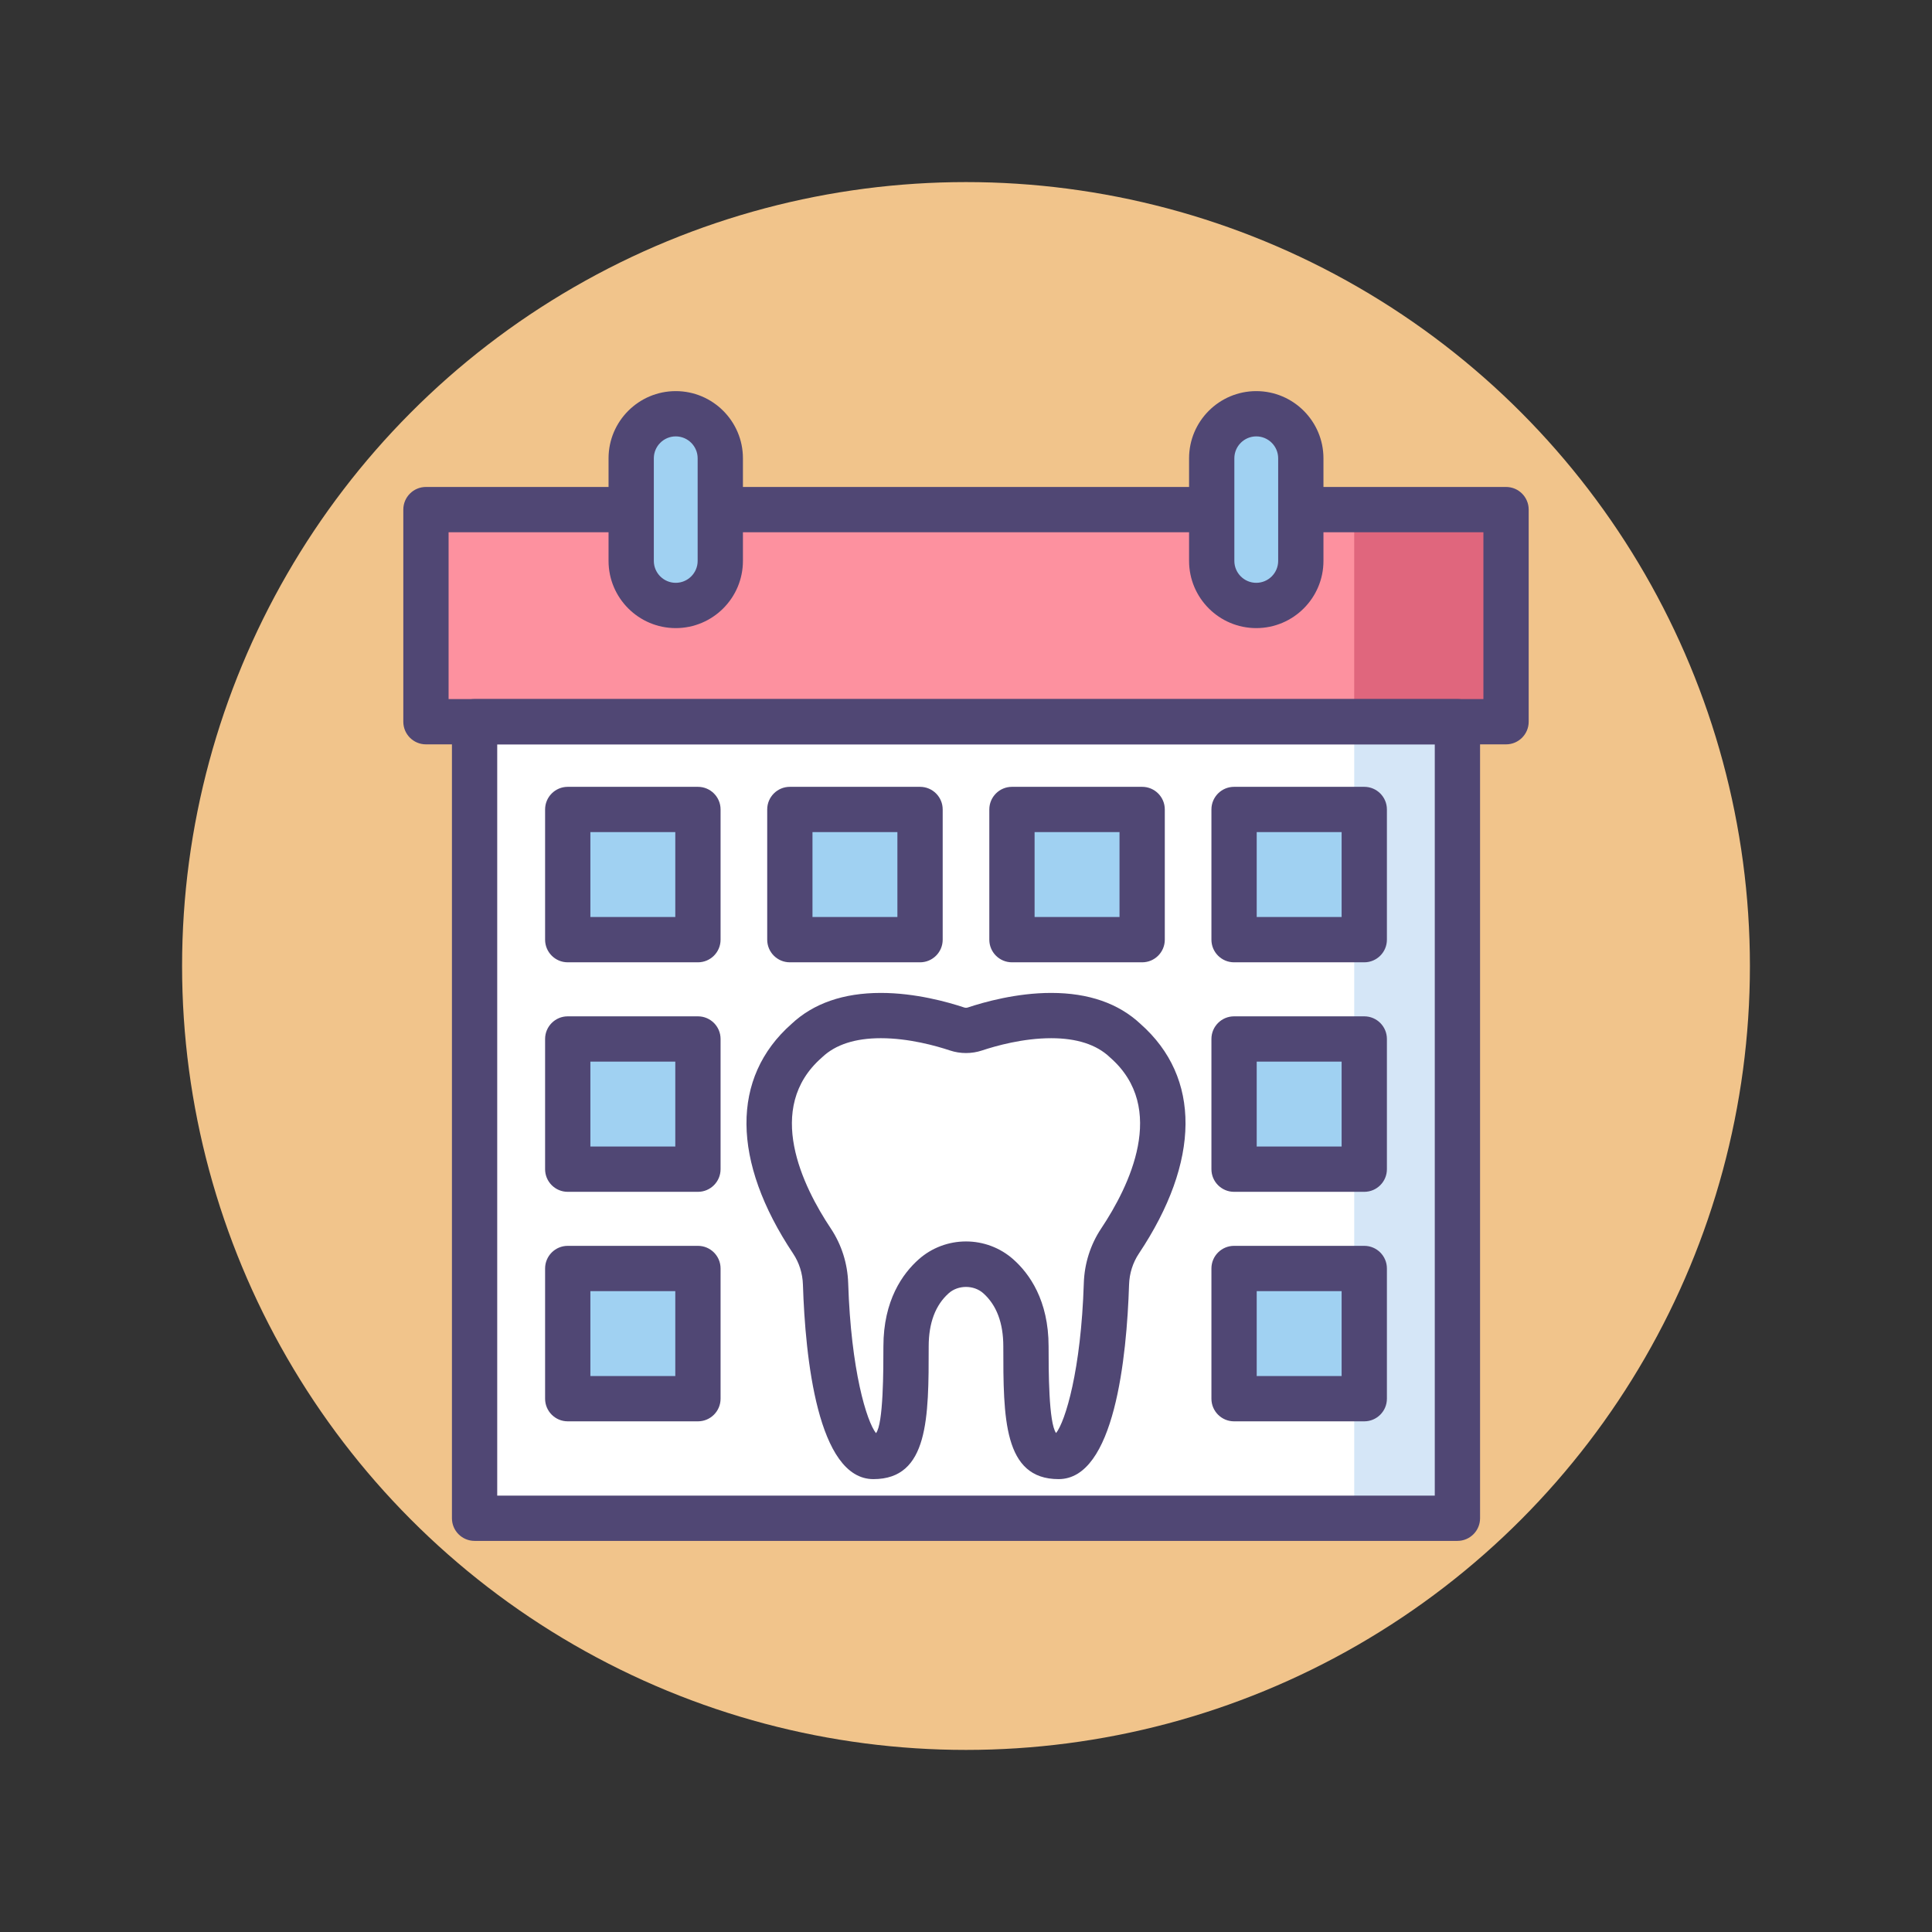 <?xml version="1.0" encoding="utf-8"?>
<!-- Generator: Adobe Illustrator 18.0.0, SVG Export Plug-In . SVG Version: 6.00 Build 0)  -->
<!DOCTYPE svg PUBLIC "-//W3C//DTD SVG 1.1//EN" "http://www.w3.org/Graphics/SVG/1.1/DTD/svg11.dtd">
<svg version="1.1" id="Layer_1" xmlns="http://www.w3.org/2000/svg" xmlns:xlink="http://www.w3.org/1999/xlink" x="0px" y="0px"
	 viewBox="0 0 256 256" style="enable-background:new 0 0 256 256;" xml:space="preserve">
<rect x="0" y="0" width="256" height="256" fill="#333333" stroke="none"/>
<style type="text/css">
	.st0{fill:#504774;}
	.st1{fill:#F1C48B;}
	.st2{fill:#FFFFFF;}
	.st3{fill:#D5E6F7;}
	.st4{fill:#A0D1F2;}
	.st5{fill:#7BABF3;}
	.st6{fill:#FD919F;}
	.st7{fill:#D4E7F8;}
	.st8{fill:#E0667D;}
	.st9{fill:#484771;}
</style>
<g>
	<g>
		<circle class="st1" cx="128" cy="128" r="103.873"/>
	</g>
	<g>
		<rect x="62.884" y="95.631" class="st2" width="130.232" height="105.545"/>
	</g>
	<g>
		<rect x="75.227" y="107.258" class="st4" width="17.253" height="17.253"/>
	</g>
	<g>
		<rect x="104.658" y="107.258" class="st4" width="17.253" height="17.253"/>
	</g>
	<g>
		<rect x="134.089" y="107.258" class="st4" width="17.253" height="17.253"/>
	</g>
	<g>
		<rect x="163.52" y="107.258" class="st4" width="17.252" height="17.253"/>
	</g>
	<g>
		<rect x="75.227" y="137.67" class="st4" width="17.253" height="17.253"/>
	</g>
	<g>
		<rect x="163.52" y="137.67" class="st4" width="17.252" height="17.253"/>
	</g>
	<g>
		<rect x="75.227" y="168.081" class="st4" width="17.253" height="17.253"/>
	</g>
	<g>
		<rect x="163.52" y="168.081" class="st4" width="17.252" height="17.253"/>
	</g>
	<g>
		<rect x="179.441" y="95.631" class="st3" width="13.675" height="105.545"/>
	</g>
	<g>
		<rect x="56.441" y="67.525" class="st6" width="143.118" height="28.105"/>
	</g>
	<g>
		<rect x="179.441" y="67.525" class="st8" width="20.118" height="28.105"/>
	</g>
	<g>
		<path class="st0" d="M140.269,195.991c-7.325,0-7.325-8.149-7.325-17.585c0-3.114-0.898-5.489-2.668-7.057
			c-1.242-1.101-3.312-1.098-4.551-0.001c-1.772,1.568-2.669,3.942-2.669,7.058c0,9.436,0,17.585-7.325,17.585
			c-7.409,0-9.031-16.151-9.339-25.778c-0.047-1.483-0.497-2.903-1.299-4.107c-8.165-12.25-8.245-23.335-0.221-30.424
			c2.906-2.73,6.889-4.115,11.84-4.115c4.578,0,8.884,1.208,11.044,1.929c0.159,0.053,0.33,0.053,0.488,0
			c2.16-0.721,6.466-1.929,11.044-1.929c4.951,0,8.935,1.385,11.84,4.115c8.023,7.088,7.943,18.174-0.222,30.424
			c-0.802,1.204-1.251,2.624-1.299,4.108C149.3,179.84,147.678,195.991,140.269,195.991z M116.712,137.566
			c-3.388,0-5.998,0.845-7.755,2.51c-0.027,0.025-0.055,0.051-0.083,0.076c-7.61,6.688-2.508,17.046,1.211,22.625
			c1.424,2.137,2.22,4.641,2.304,7.243c0.371,11.602,2.456,18.326,3.683,19.879c0.984-1.194,0.984-8.388,0.984-11.493
			c0-6.113,2.551-9.654,4.691-11.549c1.717-1.521,3.938-2.36,6.253-2.36c2.314,0,4.536,0.839,6.254,2.361
			c2.14,1.894,4.69,5.436,4.69,11.548c0,3.074,0,10.152,0.995,11.479c1.228-1.578,3.303-8.297,3.672-19.864
			c0.083-2.604,0.88-5.107,2.303-7.244c3.719-5.579,8.822-15.938,1.212-22.625c-0.028-0.025-0.056-0.051-0.083-0.076
			c-1.757-1.665-4.367-2.51-7.755-2.51c-3.73,0-7.332,1.016-9.146,1.62c-1.385,0.463-2.9,0.463-4.286,0
			C124.043,138.582,120.442,137.566,116.712,137.566z"/>
	</g>
	<g>
		<path class="st0" d="M193.116,204.176H62.884c-1.657,0-3-1.343-3-3V95.631c0-1.657,1.343-3,3-3h130.232c1.657,0,3,1.343,3,3
			v105.545C196.116,202.833,194.773,204.176,193.116,204.176z M65.884,198.176h124.232V98.631H65.884V198.176z"/>
	</g>
	<g>
		<path class="st0" d="M199.559,98.631H56.441c-1.657,0-3-1.343-3-3V67.525c0-1.657,1.343-3,3-3h143.118c1.657,0,3,1.343,3,3v28.105
			C202.559,97.288,201.216,98.631,199.559,98.631z M59.441,92.631h137.118V70.525H59.441V92.631z"/>
	</g>
	<g>
		<path class="st0" d="M92.48,127.511H75.228c-1.657,0-3-1.343-3-3v-17.252c0-1.657,1.343-3,3-3H92.48c1.657,0,3,1.343,3,3v17.252
			C95.48,126.168,94.137,127.511,92.48,127.511z M78.228,121.511H89.48v-11.252H78.228V121.511z"/>
	</g>
	<g>
		<path class="st0" d="M121.911,127.511h-17.252c-1.657,0-3-1.343-3-3v-17.252c0-1.657,1.343-3,3-3h17.252c1.657,0,3,1.343,3,3
			v17.252C124.911,126.168,123.567,127.511,121.911,127.511z M107.658,121.511h11.252v-11.252h-11.252V121.511z"/>
	</g>
	<g>
		<path class="st0" d="M151.342,127.511h-17.253c-1.657,0-3-1.343-3-3v-17.252c0-1.657,1.343-3,3-3h17.253c1.657,0,3,1.343,3,3
			v17.252C154.342,126.168,152.999,127.511,151.342,127.511z M137.089,121.511h11.253v-11.252h-11.253V121.511z"/>
	</g>
	<g>
		<path class="st0" d="M180.772,127.511H163.52c-1.657,0-3-1.343-3-3v-17.252c0-1.657,1.343-3,3-3h17.252c1.657,0,3,1.343,3,3
			v17.252C183.772,126.168,182.429,127.511,180.772,127.511z M166.52,121.511h11.252v-11.252H166.52V121.511z"/>
	</g>
	<g>
		<path class="st0" d="M92.48,157.923H75.228c-1.657,0-3-1.343-3-3V137.67c0-1.657,1.343-3,3-3H92.48c1.657,0,3,1.343,3,3v17.253
			C95.48,156.58,94.137,157.923,92.48,157.923z M78.228,151.923H89.48V140.67H78.228V151.923z"/>
	</g>
	<g>
		<path class="st0" d="M180.772,157.923H163.52c-1.657,0-3-1.343-3-3V137.67c0-1.657,1.343-3,3-3h17.252c1.657,0,3,1.343,3,3v17.253
			C183.772,156.58,182.429,157.923,180.772,157.923z M166.52,151.923h11.252V140.67H166.52V151.923z"/>
	</g>
	<g>
		<path class="st0" d="M92.48,188.334H75.228c-1.657,0-3-1.343-3-3v-17.253c0-1.657,1.343-3,3-3H92.48c1.657,0,3,1.343,3,3v17.253
			C95.48,186.991,94.137,188.334,92.48,188.334z M78.228,182.334H89.48v-11.253H78.228V182.334z"/>
	</g>
	<g>
		<path class="st0" d="M180.772,188.334H163.52c-1.657,0-3-1.343-3-3v-17.253c0-1.657,1.343-3,3-3h17.252c1.657,0,3,1.343,3,3
			v17.253C183.772,186.991,182.429,188.334,180.772,188.334z M166.52,182.334h11.252v-11.253H166.52V182.334z"/>
	</g>
	<g>
		<path class="st4" d="M89.539,80.227L89.539,80.227c-3.26,0-5.903-2.643-5.903-5.903V60.728c0-3.26,2.643-5.903,5.903-5.903h0
			c3.26,0,5.903,2.643,5.903,5.903v13.596C95.442,77.584,92.799,80.227,89.539,80.227z"/>
	</g>
	<g>
		<path class="st4" d="M166.461,80.227L166.461,80.227c-3.26,0-5.903-2.643-5.903-5.903V60.728c0-3.26,2.643-5.903,5.903-5.903l0,0
			c3.26,0,5.903,2.643,5.903,5.903v13.596C172.365,77.584,169.722,80.227,166.461,80.227z"/>
	</g>
	<g>
		<path class="st0" d="M89.539,83.227c-4.909,0-8.903-3.994-8.903-8.903V60.728c0-4.909,3.994-8.903,8.903-8.903
			s8.903,3.994,8.903,8.903v13.596C98.442,79.232,94.448,83.227,89.539,83.227z M89.539,57.824c-1.601,0-2.903,1.303-2.903,2.903
			v13.596c0,1.601,1.302,2.903,2.903,2.903s2.903-1.303,2.903-2.903V60.728C92.442,59.127,91.14,57.824,89.539,57.824z"/>
	</g>
	<g>
		<path class="st0" d="M166.461,83.227c-4.909,0-8.903-3.994-8.903-8.903V60.728c0-4.909,3.994-8.903,8.903-8.903
			s8.903,3.994,8.903,8.903v13.596C175.365,79.232,171.371,83.227,166.461,83.227z M166.461,57.824
			c-1.601,0-2.903,1.303-2.903,2.903v13.596c0,1.601,1.302,2.903,2.903,2.903s2.903-1.303,2.903-2.903V60.728
			C169.365,59.127,168.063,57.824,166.461,57.824z"/>
	</g>
</g>
</svg>
